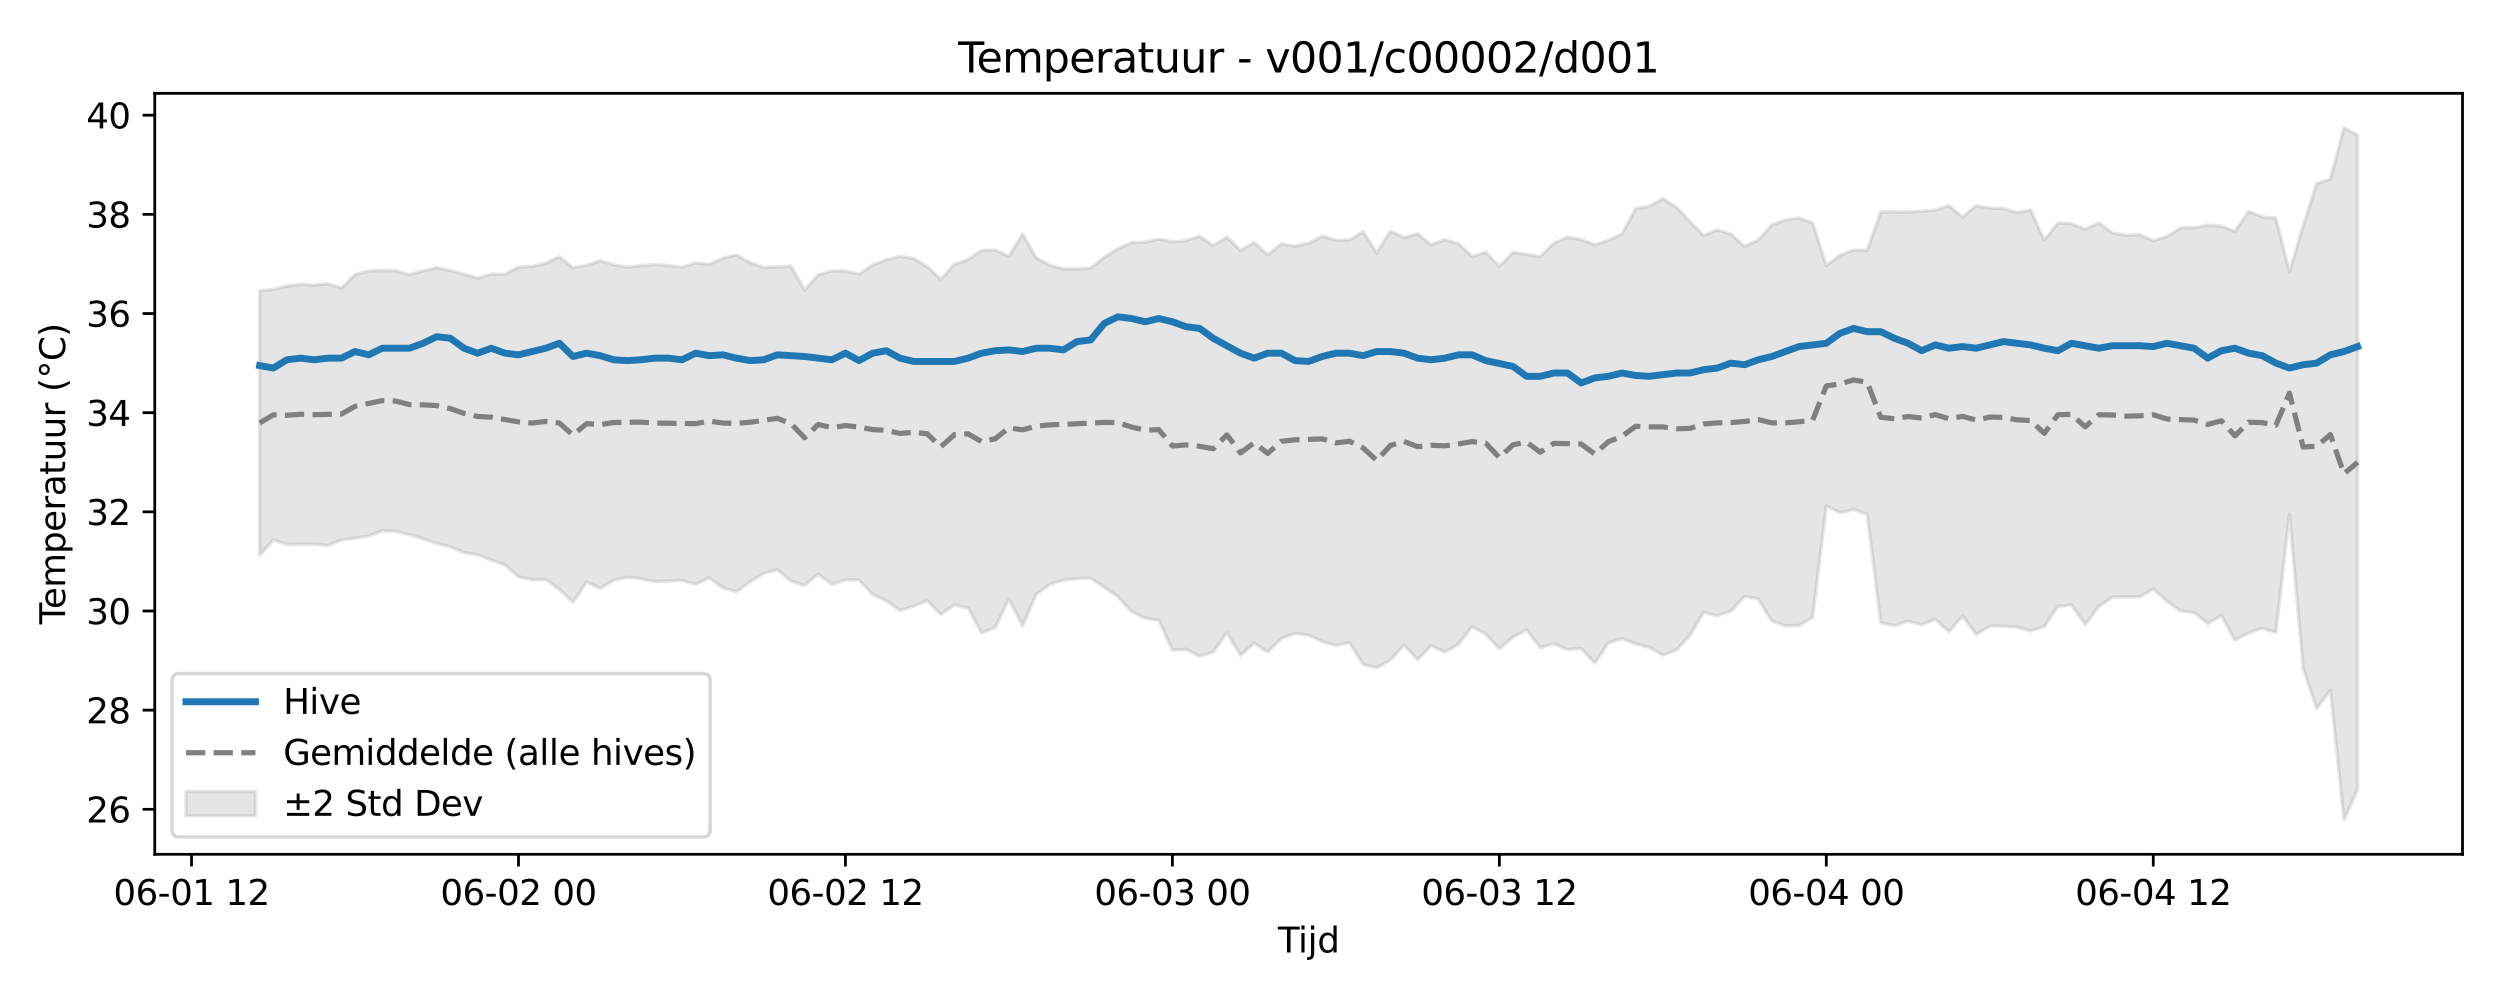 <?xml version="1.0" encoding="utf-8" standalone="no"?>
<!DOCTYPE svg PUBLIC "-//W3C//DTD SVG 1.1//EN"
  "http://www.w3.org/Graphics/SVG/1.1/DTD/svg11.dtd">
<svg xmlns:xlink="http://www.w3.org/1999/xlink" width="720pt" height="288pt" viewBox="0 0 720 288" xmlns="http://www.w3.org/2000/svg" version="1.1">
 <defs>
  <style type="text/css">*{stroke-linejoin: round; stroke-linecap: butt}</style>
 </defs>
 <g id="figure_1">
  <g id="patch_1">
   <path d="M 0 288 
L 720 288 
L 720 0 
L 0 0 
z
" style="fill: #ffffff"/>
  </g>
  <g id="axes_1">
   <g id="patch_2">
    <path d="M 44.57 246.04 
L 709.2 246.04 
L 709.2 26.88 
L 44.57 26.88 
z
" style="fill: #ffffff"/>
   </g>
   <g id="FillBetweenPolyCollection_1">
    <defs>
     <path id="m818466ef8c" d="M 74.78 -204.248 
L 74.78 -128.103 
L 78.704 -132.476 
L 82.627 -131.2 
L 86.551 -131.261 
L 90.474 -131.264 
L 94.398 -130.931 
L 98.321 -132.443 
L 102.245 -133.043 
L 106.168 -133.596 
L 110.091 -135.143 
L 114.015 -134.957 
L 117.938 -133.992 
L 121.862 -132.815 
L 125.785 -131.496 
L 129.709 -130.527 
L 133.632 -128.85 
L 137.555 -128.212 
L 141.479 -126.677 
L 145.402 -125.376 
L 149.326 -121.885 
L 153.249 -121.06 
L 157.173 -121.09 
L 161.096 -118.217 
L 165.019 -114.537 
L 168.943 -120.414 
L 172.866 -118.525 
L 176.79 -120.915 
L 180.713 -121.762 
L 184.637 -121.332 
L 188.56 -120.508 
L 192.484 -120.652 
L 196.407 -120.86 
L 200.33 -119.737 
L 204.254 -121.607 
L 208.177 -118.711 
L 212.101 -117.612 
L 216.024 -120.402 
L 219.948 -122.859 
L 223.871 -123.926 
L 227.794 -120.642 
L 231.718 -119.372 
L 235.641 -122.674 
L 239.565 -119.711 
L 243.488 -120.934 
L 247.412 -120.945 
L 251.335 -116.781 
L 255.258 -114.97 
L 259.182 -112.192 
L 263.105 -113.424 
L 267.029 -114.958 
L 270.952 -111.021 
L 274.876 -113.798 
L 278.799 -112.889 
L 282.723 -105.674 
L 286.646 -107.321 
L 290.569 -115.436 
L 294.493 -107.782 
L 298.416 -116.779 
L 302.34 -119.711 
L 306.263 -120.952 
L 310.187 -121.361 
L 314.11 -121.494 
L 318.033 -118.82 
L 321.957 -116.204 
L 325.88 -111.881 
L 329.804 -109.978 
L 333.727 -109.358 
L 337.651 -100.745 
L 341.574 -101.024 
L 345.498 -98.982 
L 349.421 -100.233 
L 353.344 -105.765 
L 357.268 -99.278 
L 361.191 -102.753 
L 365.115 -100.196 
L 369.038 -104.072 
L 372.962 -105.572 
L 376.885 -105.056 
L 380.808 -103.238 
L 384.732 -102.081 
L 388.655 -102.944 
L 392.579 -96.646 
L 396.502 -95.678 
L 400.426 -97.927 
L 404.349 -102.187 
L 408.272 -98.015 
L 412.196 -102.038 
L 416.119 -100.213 
L 420.043 -102.452 
L 423.966 -107.552 
L 427.89 -105.359 
L 431.813 -101.15 
L 435.737 -104.51 
L 439.66 -106.658 
L 443.583 -101.456 
L 447.507 -102.61 
L 451.43 -100.923 
L 455.354 -101.284 
L 459.277 -96.985 
L 463.201 -102.805 
L 467.124 -104.081 
L 471.047 -102.566 
L 474.971 -101.582 
L 478.894 -99.342 
L 482.818 -100.758 
L 486.741 -105.113 
L 490.665 -111.613 
L 494.588 -110.676 
L 498.512 -112.008 
L 502.435 -116.207 
L 506.358 -115.52 
L 510.282 -109.195 
L 514.205 -107.767 
L 518.129 -107.836 
L 522.052 -110.261 
L 525.976 -142.261 
L 529.899 -140.347 
L 533.822 -141.204 
L 537.746 -139.911 
L 541.669 -108.602 
L 545.593 -107.832 
L 549.516 -109.121 
L 553.44 -108.048 
L 557.363 -109.699 
L 561.286 -106.022 
L 565.21 -110.673 
L 569.133 -105.269 
L 573.057 -107.697 
L 576.98 -107.666 
L 580.904 -107.402 
L 584.827 -106.32 
L 588.751 -107.541 
L 592.674 -113.358 
L 596.597 -113.754 
L 600.521 -108.155 
L 604.444 -113.322 
L 608.368 -116.028 
L 612.291 -116.085 
L 616.215 -116.058 
L 620.138 -118.436 
L 624.061 -114.816 
L 627.985 -112.054 
L 631.908 -111.589 
L 635.832 -108.395 
L 639.755 -110.778 
L 643.679 -103.623 
L 647.602 -105.724 
L 651.525 -107.057 
L 655.449 -105.915 
L 659.372 -139.854 
L 663.296 -95.6 
L 667.219 -83.98 
L 671.143 -89.24 
L 675.066 -51.922 
L 678.99 -60.638 
L 678.99 -249.105 
L 678.99 -249.105 
L 675.066 -251.158 
L 671.143 -236.448 
L 667.219 -235.045 
L 663.296 -222.901 
L 659.372 -209.679 
L 655.449 -225.167 
L 651.525 -225.532 
L 647.602 -227.102 
L 643.679 -221.351 
L 639.755 -222.842 
L 635.832 -223.162 
L 631.908 -222.428 
L 627.985 -222.36 
L 624.061 -219.836 
L 620.138 -218.674 
L 616.215 -220.418 
L 612.291 -220.232 
L 608.368 -220.924 
L 604.444 -223.788 
L 600.521 -221.959 
L 596.597 -223.595 
L 592.674 -223.752 
L 588.751 -218.861 
L 584.827 -227.459 
L 580.904 -226.773 
L 576.98 -227.937 
L 573.057 -228.065 
L 569.133 -228.748 
L 565.21 -225.486 
L 561.286 -228.788 
L 557.363 -227.491 
L 553.44 -227.159 
L 549.516 -226.958 
L 545.593 -226.978 
L 541.669 -227.002 
L 537.746 -215.904 
L 533.822 -215.944 
L 529.899 -214.517 
L 525.976 -211.461 
L 522.052 -223.756 
L 518.129 -225.229 
L 514.205 -224.663 
L 510.282 -223.235 
L 506.358 -218.814 
L 502.435 -217.016 
L 498.512 -220.581 
L 494.588 -221.754 
L 490.665 -220.183 
L 486.741 -224.144 
L 482.818 -228.261 
L 478.894 -230.788 
L 474.971 -228.548 
L 471.047 -227.881 
L 467.124 -220.621 
L 463.201 -218.769 
L 459.277 -217.518 
L 455.354 -218.998 
L 451.43 -219.631 
L 447.507 -218.012 
L 443.583 -214.078 
L 439.66 -214.712 
L 435.737 -215.296 
L 431.813 -211.29 
L 427.89 -215.399 
L 423.966 -214.09 
L 420.043 -217.83 
L 416.119 -218.981 
L 412.196 -217.496 
L 408.272 -220.703 
L 404.349 -219.524 
L 400.426 -221.471 
L 396.502 -215.097 
L 392.579 -221.325 
L 388.655 -218.902 
L 384.732 -218.813 
L 380.808 -219.968 
L 376.885 -217.946 
L 372.962 -217.09 
L 369.038 -217.774 
L 365.115 -214.625 
L 361.191 -218.209 
L 357.268 -215.859 
L 353.344 -219.753 
L 349.421 -217.284 
L 345.498 -219.963 
L 341.574 -218.714 
L 337.651 -218.359 
L 333.727 -219.151 
L 329.804 -218.26 
L 325.88 -218.124 
L 321.957 -216.385 
L 318.033 -213.905 
L 314.11 -210.823 
L 310.187 -210.548 
L 306.263 -210.549 
L 302.34 -211.586 
L 298.416 -213.77 
L 294.493 -220.618 
L 290.569 -214.161 
L 286.646 -215.987 
L 282.723 -215.888 
L 278.799 -213.241 
L 274.876 -211.856 
L 270.952 -207.607 
L 267.029 -211.172 
L 263.105 -213.589 
L 259.182 -214.141 
L 255.258 -213.2 
L 251.335 -211.728 
L 247.412 -209.06 
L 243.488 -209.955 
L 239.565 -209.954 
L 235.641 -208.827 
L 231.718 -204.491 
L 227.794 -211.335 
L 223.871 -211.111 
L 219.948 -210.954 
L 216.024 -212.391 
L 212.101 -214.569 
L 208.177 -213.606 
L 204.254 -211.866 
L 200.33 -212.24 
L 196.407 -211.049 
L 192.484 -211.529 
L 188.56 -211.809 
L 184.637 -211.529 
L 180.713 -211.031 
L 176.79 -211.742 
L 172.866 -212.908 
L 168.943 -211.563 
L 165.019 -210.913 
L 161.096 -214.1 
L 157.173 -212.179 
L 153.249 -211.257 
L 149.326 -211.112 
L 145.402 -208.981 
L 141.479 -209.039 
L 137.555 -207.912 
L 133.632 -209.042 
L 129.709 -210.085 
L 125.785 -210.884 
L 121.862 -209.973 
L 117.938 -208.932 
L 114.015 -210.007 
L 110.091 -210.093 
L 106.168 -209.94 
L 102.245 -208.929 
L 98.321 -205.041 
L 94.398 -206.281 
L 90.474 -205.881 
L 86.551 -206.122 
L 82.627 -205.604 
L 78.704 -204.601 
L 74.78 -204.248 
z
" style="stroke: #808080; stroke-opacity: 0.2"/>
    </defs>
    <g clip-path="url(#p8f4e31387b)">
     <use xlink:href="#m818466ef8c" x="0" y="288" style="fill: #808080; fill-opacity: 0.2; stroke: #808080; stroke-opacity: 0.2"/>
    </g>
   </g>
   <g id="matplotlib.axis_1">
    <g id="xtick_1">
     <g id="line2d_1">
      <defs>
       <path id="m7ead8c24de" d="M 0 0 
L 0 3.5 
" style="stroke: #000000; stroke-width: 0.8"/>
      </defs>
      <g>
       <use xlink:href="#m7ead8c24de" x="55.163" y="246.04" style="stroke: #000000; stroke-width: 0.8"/>
      </g>
     </g>
     <g id="text_1">
      <!-- 06-01 12 -->
      <g transform="translate(32.683 260.638) scale(0.1 -0.1)">
       <defs>
        <path id="DejaVuSans-30" d="M 2034 4250 
Q 1547 4250 1301 3770 
Q 1056 3291 1056 2328 
Q 1056 1369 1301 889 
Q 1547 409 2034 409 
Q 2525 409 2770 889 
Q 3016 1369 3016 2328 
Q 3016 3291 2770 3770 
Q 2525 4250 2034 4250 
z
M 2034 4750 
Q 2819 4750 3233 4129 
Q 3647 3509 3647 2328 
Q 3647 1150 3233 529 
Q 2819 -91 2034 -91 
Q 1250 -91 836 529 
Q 422 1150 422 2328 
Q 422 3509 836 4129 
Q 1250 4750 2034 4750 
z
" transform="scale(0.016)"/>
        <path id="DejaVuSans-36" d="M 2113 2584 
Q 1688 2584 1439 2293 
Q 1191 2003 1191 1497 
Q 1191 994 1439 701 
Q 1688 409 2113 409 
Q 2538 409 2786 701 
Q 3034 994 3034 1497 
Q 3034 2003 2786 2293 
Q 2538 2584 2113 2584 
z
M 3366 4563 
L 3366 3988 
Q 3128 4100 2886 4159 
Q 2644 4219 2406 4219 
Q 1781 4219 1451 3797 
Q 1122 3375 1075 2522 
Q 1259 2794 1537 2939 
Q 1816 3084 2150 3084 
Q 2853 3084 3261 2657 
Q 3669 2231 3669 1497 
Q 3669 778 3244 343 
Q 2819 -91 2113 -91 
Q 1303 -91 875 529 
Q 447 1150 447 2328 
Q 447 3434 972 4092 
Q 1497 4750 2381 4750 
Q 2619 4750 2861 4703 
Q 3103 4656 3366 4563 
z
" transform="scale(0.016)"/>
        <path id="DejaVuSans-2d" d="M 313 2009 
L 1997 2009 
L 1997 1497 
L 313 1497 
L 313 2009 
z
" transform="scale(0.016)"/>
        <path id="DejaVuSans-31" d="M 794 531 
L 1825 531 
L 1825 4091 
L 703 3866 
L 703 4441 
L 1819 4666 
L 2450 4666 
L 2450 531 
L 3481 531 
L 3481 0 
L 794 0 
L 794 531 
z
" transform="scale(0.016)"/>
        <path id="DejaVuSans-20" transform="scale(0.016)"/>
        <path id="DejaVuSans-32" d="M 1228 531 
L 3431 531 
L 3431 0 
L 469 0 
L 469 531 
Q 828 903 1448 1529 
Q 2069 2156 2228 2338 
Q 2531 2678 2651 2914 
Q 2772 3150 2772 3378 
Q 2772 3750 2511 3984 
Q 2250 4219 1831 4219 
Q 1534 4219 1204 4116 
Q 875 4013 500 3803 
L 500 4441 
Q 881 4594 1212 4672 
Q 1544 4750 1819 4750 
Q 2544 4750 2975 4387 
Q 3406 4025 3406 3419 
Q 3406 3131 3298 2873 
Q 3191 2616 2906 2266 
Q 2828 2175 2409 1742 
Q 1991 1309 1228 531 
z
" transform="scale(0.016)"/>
       </defs>
       <use xlink:href="#DejaVuSans-30"/>
       <use xlink:href="#DejaVuSans-36" transform="translate(63.623 0)"/>
       <use xlink:href="#DejaVuSans-2d" transform="translate(127.246 0)"/>
       <use xlink:href="#DejaVuSans-30" transform="translate(163.33 0)"/>
       <use xlink:href="#DejaVuSans-31" transform="translate(226.953 0)"/>
       <use xlink:href="#DejaVuSans-20" transform="translate(290.576 0)"/>
       <use xlink:href="#DejaVuSans-31" transform="translate(322.363 0)"/>
       <use xlink:href="#DejaVuSans-32" transform="translate(385.986 0)"/>
      </g>
     </g>
    </g>
    <g id="xtick_2">
     <g id="line2d_2">
      <g>
       <use xlink:href="#m7ead8c24de" x="149.326" y="246.04" style="stroke: #000000; stroke-width: 0.8"/>
      </g>
     </g>
     <g id="text_2">
      <!-- 06-02 00 -->
      <g transform="translate(126.845 260.638) scale(0.1 -0.1)">
       <use xlink:href="#DejaVuSans-30"/>
       <use xlink:href="#DejaVuSans-36" transform="translate(63.623 0)"/>
       <use xlink:href="#DejaVuSans-2d" transform="translate(127.246 0)"/>
       <use xlink:href="#DejaVuSans-30" transform="translate(163.33 0)"/>
       <use xlink:href="#DejaVuSans-32" transform="translate(226.953 0)"/>
       <use xlink:href="#DejaVuSans-20" transform="translate(290.576 0)"/>
       <use xlink:href="#DejaVuSans-30" transform="translate(322.363 0)"/>
       <use xlink:href="#DejaVuSans-30" transform="translate(385.986 0)"/>
      </g>
     </g>
    </g>
    <g id="xtick_3">
     <g id="line2d_3">
      <g>
       <use xlink:href="#m7ead8c24de" x="243.488" y="246.04" style="stroke: #000000; stroke-width: 0.8"/>
      </g>
     </g>
     <g id="text_3">
      <!-- 06-02 12 -->
      <g transform="translate(221.008 260.638) scale(0.1 -0.1)">
       <use xlink:href="#DejaVuSans-30"/>
       <use xlink:href="#DejaVuSans-36" transform="translate(63.623 0)"/>
       <use xlink:href="#DejaVuSans-2d" transform="translate(127.246 0)"/>
       <use xlink:href="#DejaVuSans-30" transform="translate(163.33 0)"/>
       <use xlink:href="#DejaVuSans-32" transform="translate(226.953 0)"/>
       <use xlink:href="#DejaVuSans-20" transform="translate(290.576 0)"/>
       <use xlink:href="#DejaVuSans-31" transform="translate(322.363 0)"/>
       <use xlink:href="#DejaVuSans-32" transform="translate(385.986 0)"/>
      </g>
     </g>
    </g>
    <g id="xtick_4">
     <g id="line2d_4">
      <g>
       <use xlink:href="#m7ead8c24de" x="337.651" y="246.04" style="stroke: #000000; stroke-width: 0.8"/>
      </g>
     </g>
     <g id="text_4">
      <!-- 06-03 00 -->
      <g transform="translate(315.17 260.638) scale(0.1 -0.1)">
       <defs>
        <path id="DejaVuSans-33" d="M 2597 2516 
Q 3050 2419 3304 2112 
Q 3559 1806 3559 1356 
Q 3559 666 3084 287 
Q 2609 -91 1734 -91 
Q 1441 -91 1130 -33 
Q 819 25 488 141 
L 488 750 
Q 750 597 1062 519 
Q 1375 441 1716 441 
Q 2309 441 2620 675 
Q 2931 909 2931 1356 
Q 2931 1769 2642 2001 
Q 2353 2234 1838 2234 
L 1294 2234 
L 1294 2753 
L 1863 2753 
Q 2328 2753 2575 2939 
Q 2822 3125 2822 3475 
Q 2822 3834 2567 4026 
Q 2313 4219 1838 4219 
Q 1578 4219 1281 4162 
Q 984 4106 628 3988 
L 628 4550 
Q 988 4650 1302 4700 
Q 1616 4750 1894 4750 
Q 2613 4750 3031 4423 
Q 3450 4097 3450 3541 
Q 3450 3153 3228 2886 
Q 3006 2619 2597 2516 
z
" transform="scale(0.016)"/>
       </defs>
       <use xlink:href="#DejaVuSans-30"/>
       <use xlink:href="#DejaVuSans-36" transform="translate(63.623 0)"/>
       <use xlink:href="#DejaVuSans-2d" transform="translate(127.246 0)"/>
       <use xlink:href="#DejaVuSans-30" transform="translate(163.33 0)"/>
       <use xlink:href="#DejaVuSans-33" transform="translate(226.953 0)"/>
       <use xlink:href="#DejaVuSans-20" transform="translate(290.576 0)"/>
       <use xlink:href="#DejaVuSans-30" transform="translate(322.363 0)"/>
       <use xlink:href="#DejaVuSans-30" transform="translate(385.986 0)"/>
      </g>
     </g>
    </g>
    <g id="xtick_5">
     <g id="line2d_5">
      <g>
       <use xlink:href="#m7ead8c24de" x="431.813" y="246.04" style="stroke: #000000; stroke-width: 0.8"/>
      </g>
     </g>
     <g id="text_5">
      <!-- 06-03 12 -->
      <g transform="translate(409.333 260.638) scale(0.1 -0.1)">
       <use xlink:href="#DejaVuSans-30"/>
       <use xlink:href="#DejaVuSans-36" transform="translate(63.623 0)"/>
       <use xlink:href="#DejaVuSans-2d" transform="translate(127.246 0)"/>
       <use xlink:href="#DejaVuSans-30" transform="translate(163.33 0)"/>
       <use xlink:href="#DejaVuSans-33" transform="translate(226.953 0)"/>
       <use xlink:href="#DejaVuSans-20" transform="translate(290.576 0)"/>
       <use xlink:href="#DejaVuSans-31" transform="translate(322.363 0)"/>
       <use xlink:href="#DejaVuSans-32" transform="translate(385.986 0)"/>
      </g>
     </g>
    </g>
    <g id="xtick_6">
     <g id="line2d_6">
      <g>
       <use xlink:href="#m7ead8c24de" x="525.976" y="246.04" style="stroke: #000000; stroke-width: 0.8"/>
      </g>
     </g>
     <g id="text_6">
      <!-- 06-04 00 -->
      <g transform="translate(503.495 260.638) scale(0.1 -0.1)">
       <defs>
        <path id="DejaVuSans-34" d="M 2419 4116 
L 825 1625 
L 2419 1625 
L 2419 4116 
z
M 2253 4666 
L 3047 4666 
L 3047 1625 
L 3713 1625 
L 3713 1100 
L 3047 1100 
L 3047 0 
L 2419 0 
L 2419 1100 
L 313 1100 
L 313 1709 
L 2253 4666 
z
" transform="scale(0.016)"/>
       </defs>
       <use xlink:href="#DejaVuSans-30"/>
       <use xlink:href="#DejaVuSans-36" transform="translate(63.623 0)"/>
       <use xlink:href="#DejaVuSans-2d" transform="translate(127.246 0)"/>
       <use xlink:href="#DejaVuSans-30" transform="translate(163.33 0)"/>
       <use xlink:href="#DejaVuSans-34" transform="translate(226.953 0)"/>
       <use xlink:href="#DejaVuSans-20" transform="translate(290.576 0)"/>
       <use xlink:href="#DejaVuSans-30" transform="translate(322.363 0)"/>
       <use xlink:href="#DejaVuSans-30" transform="translate(385.986 0)"/>
      </g>
     </g>
    </g>
    <g id="xtick_7">
     <g id="line2d_7">
      <g>
       <use xlink:href="#m7ead8c24de" x="620.138" y="246.04" style="stroke: #000000; stroke-width: 0.8"/>
      </g>
     </g>
     <g id="text_7">
      <!-- 06-04 12 -->
      <g transform="translate(597.658 260.638) scale(0.1 -0.1)">
       <use xlink:href="#DejaVuSans-30"/>
       <use xlink:href="#DejaVuSans-36" transform="translate(63.623 0)"/>
       <use xlink:href="#DejaVuSans-2d" transform="translate(127.246 0)"/>
       <use xlink:href="#DejaVuSans-30" transform="translate(163.33 0)"/>
       <use xlink:href="#DejaVuSans-34" transform="translate(226.953 0)"/>
       <use xlink:href="#DejaVuSans-20" transform="translate(290.576 0)"/>
       <use xlink:href="#DejaVuSans-31" transform="translate(322.363 0)"/>
       <use xlink:href="#DejaVuSans-32" transform="translate(385.986 0)"/>
      </g>
     </g>
    </g>
    <g id="text_8">
     <!-- Tijd -->
     <g transform="translate(368.035 274.317) scale(0.1 -0.1)">
      <defs>
       <path id="DejaVuSans-54" d="M -19 4666 
L 3928 4666 
L 3928 4134 
L 2272 4134 
L 2272 0 
L 1638 0 
L 1638 4134 
L -19 4134 
L -19 4666 
z
" transform="scale(0.016)"/>
       <path id="DejaVuSans-69" d="M 603 3500 
L 1178 3500 
L 1178 0 
L 603 0 
L 603 3500 
z
M 603 4863 
L 1178 4863 
L 1178 4134 
L 603 4134 
L 603 4863 
z
" transform="scale(0.016)"/>
       <path id="DejaVuSans-6a" d="M 603 3500 
L 1178 3500 
L 1178 -63 
Q 1178 -731 923 -1031 
Q 669 -1331 103 -1331 
L -116 -1331 
L -116 -844 
L 38 -844 
Q 366 -844 484 -692 
Q 603 -541 603 -63 
L 603 3500 
z
M 603 4863 
L 1178 4863 
L 1178 4134 
L 603 4134 
L 603 4863 
z
" transform="scale(0.016)"/>
       <path id="DejaVuSans-64" d="M 2906 2969 
L 2906 4863 
L 3481 4863 
L 3481 0 
L 2906 0 
L 2906 525 
Q 2725 213 2448 61 
Q 2172 -91 1784 -91 
Q 1150 -91 751 415 
Q 353 922 353 1747 
Q 353 2572 751 3078 
Q 1150 3584 1784 3584 
Q 2172 3584 2448 3432 
Q 2725 3281 2906 2969 
z
M 947 1747 
Q 947 1113 1208 752 
Q 1469 391 1925 391 
Q 2381 391 2643 752 
Q 2906 1113 2906 1747 
Q 2906 2381 2643 2742 
Q 2381 3103 1925 3103 
Q 1469 3103 1208 2742 
Q 947 2381 947 1747 
z
" transform="scale(0.016)"/>
      </defs>
      <use xlink:href="#DejaVuSans-54"/>
      <use xlink:href="#DejaVuSans-69" transform="translate(57.959 0)"/>
      <use xlink:href="#DejaVuSans-6a" transform="translate(85.742 0)"/>
      <use xlink:href="#DejaVuSans-64" transform="translate(113.525 0)"/>
     </g>
    </g>
   </g>
   <g id="matplotlib.axis_2">
    <g id="ytick_1">
     <g id="line2d_8">
      <defs>
       <path id="m3767520e76" d="M 0 0 
L -3.5 0 
" style="stroke: #000000; stroke-width: 0.8"/>
      </defs>
      <g>
       <use xlink:href="#m3767520e76" x="44.57" y="233.078" style="stroke: #000000; stroke-width: 0.8"/>
      </g>
     </g>
     <g id="text_9">
      <!-- 26 -->
      <g transform="translate(24.845 236.877) scale(0.1 -0.1)">
       <use xlink:href="#DejaVuSans-32"/>
       <use xlink:href="#DejaVuSans-36" transform="translate(63.623 0)"/>
      </g>
     </g>
    </g>
    <g id="ytick_2">
     <g id="line2d_9">
      <g>
       <use xlink:href="#m3767520e76" x="44.57" y="204.521" style="stroke: #000000; stroke-width: 0.8"/>
      </g>
     </g>
     <g id="text_10">
      <!-- 28 -->
      <g transform="translate(24.845 208.32) scale(0.1 -0.1)">
       <defs>
        <path id="DejaVuSans-38" d="M 2034 2216 
Q 1584 2216 1326 1975 
Q 1069 1734 1069 1313 
Q 1069 891 1326 650 
Q 1584 409 2034 409 
Q 2484 409 2743 651 
Q 3003 894 3003 1313 
Q 3003 1734 2745 1975 
Q 2488 2216 2034 2216 
z
M 1403 2484 
Q 997 2584 770 2862 
Q 544 3141 544 3541 
Q 544 4100 942 4425 
Q 1341 4750 2034 4750 
Q 2731 4750 3128 4425 
Q 3525 4100 3525 3541 
Q 3525 3141 3298 2862 
Q 3072 2584 2669 2484 
Q 3125 2378 3379 2068 
Q 3634 1759 3634 1313 
Q 3634 634 3220 271 
Q 2806 -91 2034 -91 
Q 1263 -91 848 271 
Q 434 634 434 1313 
Q 434 1759 690 2068 
Q 947 2378 1403 2484 
z
M 1172 3481 
Q 1172 3119 1398 2916 
Q 1625 2713 2034 2713 
Q 2441 2713 2670 2916 
Q 2900 3119 2900 3481 
Q 2900 3844 2670 4047 
Q 2441 4250 2034 4250 
Q 1625 4250 1398 4047 
Q 1172 3844 1172 3481 
z
" transform="scale(0.016)"/>
       </defs>
       <use xlink:href="#DejaVuSans-32"/>
       <use xlink:href="#DejaVuSans-38" transform="translate(63.623 0)"/>
      </g>
     </g>
    </g>
    <g id="ytick_3">
     <g id="line2d_10">
      <g>
       <use xlink:href="#m3767520e76" x="44.57" y="175.964" style="stroke: #000000; stroke-width: 0.8"/>
      </g>
     </g>
     <g id="text_11">
      <!-- 30 -->
      <g transform="translate(24.845 179.763) scale(0.1 -0.1)">
       <use xlink:href="#DejaVuSans-33"/>
       <use xlink:href="#DejaVuSans-30" transform="translate(63.623 0)"/>
      </g>
     </g>
    </g>
    <g id="ytick_4">
     <g id="line2d_11">
      <g>
       <use xlink:href="#m3767520e76" x="44.57" y="147.407" style="stroke: #000000; stroke-width: 0.8"/>
      </g>
     </g>
     <g id="text_12">
      <!-- 32 -->
      <g transform="translate(24.845 151.206) scale(0.1 -0.1)">
       <use xlink:href="#DejaVuSans-33"/>
       <use xlink:href="#DejaVuSans-32" transform="translate(63.623 0)"/>
      </g>
     </g>
    </g>
    <g id="ytick_5">
     <g id="line2d_12">
      <g>
       <use xlink:href="#m3767520e76" x="44.57" y="118.85" style="stroke: #000000; stroke-width: 0.8"/>
      </g>
     </g>
     <g id="text_13">
      <!-- 34 -->
      <g transform="translate(24.845 122.649) scale(0.1 -0.1)">
       <use xlink:href="#DejaVuSans-33"/>
       <use xlink:href="#DejaVuSans-34" transform="translate(63.623 0)"/>
      </g>
     </g>
    </g>
    <g id="ytick_6">
     <g id="line2d_13">
      <g>
       <use xlink:href="#m3767520e76" x="44.57" y="90.293" style="stroke: #000000; stroke-width: 0.8"/>
      </g>
     </g>
     <g id="text_14">
      <!-- 36 -->
      <g transform="translate(24.845 94.092) scale(0.1 -0.1)">
       <use xlink:href="#DejaVuSans-33"/>
       <use xlink:href="#DejaVuSans-36" transform="translate(63.623 0)"/>
      </g>
     </g>
    </g>
    <g id="ytick_7">
     <g id="line2d_14">
      <g>
       <use xlink:href="#m3767520e76" x="44.57" y="61.736" style="stroke: #000000; stroke-width: 0.8"/>
      </g>
     </g>
     <g id="text_15">
      <!-- 38 -->
      <g transform="translate(24.845 65.535) scale(0.1 -0.1)">
       <use xlink:href="#DejaVuSans-33"/>
       <use xlink:href="#DejaVuSans-38" transform="translate(63.623 0)"/>
      </g>
     </g>
    </g>
    <g id="ytick_8">
     <g id="line2d_15">
      <g>
       <use xlink:href="#m3767520e76" x="44.57" y="33.179" style="stroke: #000000; stroke-width: 0.8"/>
      </g>
     </g>
     <g id="text_16">
      <!-- 40 -->
      <g transform="translate(24.845 36.978) scale(0.1 -0.1)">
       <use xlink:href="#DejaVuSans-34"/>
       <use xlink:href="#DejaVuSans-30" transform="translate(63.623 0)"/>
      </g>
     </g>
    </g>
    <g id="text_17">
     <!-- Temperatuur (°C) -->
     <g transform="translate(18.765 179.816) rotate(-90) scale(0.1 -0.1)">
      <defs>
       <path id="DejaVuSans-65" d="M 3597 1894 
L 3597 1613 
L 953 1613 
Q 991 1019 1311 708 
Q 1631 397 2203 397 
Q 2534 397 2845 478 
Q 3156 559 3463 722 
L 3463 178 
Q 3153 47 2828 -22 
Q 2503 -91 2169 -91 
Q 1331 -91 842 396 
Q 353 884 353 1716 
Q 353 2575 817 3079 
Q 1281 3584 2069 3584 
Q 2775 3584 3186 3129 
Q 3597 2675 3597 1894 
z
M 3022 2063 
Q 3016 2534 2758 2815 
Q 2500 3097 2075 3097 
Q 1594 3097 1305 2825 
Q 1016 2553 972 2059 
L 3022 2063 
z
" transform="scale(0.016)"/>
       <path id="DejaVuSans-6d" d="M 3328 2828 
Q 3544 3216 3844 3400 
Q 4144 3584 4550 3584 
Q 5097 3584 5394 3201 
Q 5691 2819 5691 2113 
L 5691 0 
L 5113 0 
L 5113 2094 
Q 5113 2597 4934 2840 
Q 4756 3084 4391 3084 
Q 3944 3084 3684 2787 
Q 3425 2491 3425 1978 
L 3425 0 
L 2847 0 
L 2847 2094 
Q 2847 2600 2669 2842 
Q 2491 3084 2119 3084 
Q 1678 3084 1418 2786 
Q 1159 2488 1159 1978 
L 1159 0 
L 581 0 
L 581 3500 
L 1159 3500 
L 1159 2956 
Q 1356 3278 1631 3431 
Q 1906 3584 2284 3584 
Q 2666 3584 2933 3390 
Q 3200 3197 3328 2828 
z
" transform="scale(0.016)"/>
       <path id="DejaVuSans-70" d="M 1159 525 
L 1159 -1331 
L 581 -1331 
L 581 3500 
L 1159 3500 
L 1159 2969 
Q 1341 3281 1617 3432 
Q 1894 3584 2278 3584 
Q 2916 3584 3314 3078 
Q 3713 2572 3713 1747 
Q 3713 922 3314 415 
Q 2916 -91 2278 -91 
Q 1894 -91 1617 61 
Q 1341 213 1159 525 
z
M 3116 1747 
Q 3116 2381 2855 2742 
Q 2594 3103 2138 3103 
Q 1681 3103 1420 2742 
Q 1159 2381 1159 1747 
Q 1159 1113 1420 752 
Q 1681 391 2138 391 
Q 2594 391 2855 752 
Q 3116 1113 3116 1747 
z
" transform="scale(0.016)"/>
       <path id="DejaVuSans-72" d="M 2631 2963 
Q 2534 3019 2420 3045 
Q 2306 3072 2169 3072 
Q 1681 3072 1420 2755 
Q 1159 2438 1159 1844 
L 1159 0 
L 581 0 
L 581 3500 
L 1159 3500 
L 1159 2956 
Q 1341 3275 1631 3429 
Q 1922 3584 2338 3584 
Q 2397 3584 2469 3576 
Q 2541 3569 2628 3553 
L 2631 2963 
z
" transform="scale(0.016)"/>
       <path id="DejaVuSans-61" d="M 2194 1759 
Q 1497 1759 1228 1600 
Q 959 1441 959 1056 
Q 959 750 1161 570 
Q 1363 391 1709 391 
Q 2188 391 2477 730 
Q 2766 1069 2766 1631 
L 2766 1759 
L 2194 1759 
z
M 3341 1997 
L 3341 0 
L 2766 0 
L 2766 531 
Q 2569 213 2275 61 
Q 1981 -91 1556 -91 
Q 1019 -91 701 211 
Q 384 513 384 1019 
Q 384 1609 779 1909 
Q 1175 2209 1959 2209 
L 2766 2209 
L 2766 2266 
Q 2766 2663 2505 2880 
Q 2244 3097 1772 3097 
Q 1472 3097 1187 3025 
Q 903 2953 641 2809 
L 641 3341 
Q 956 3463 1253 3523 
Q 1550 3584 1831 3584 
Q 2591 3584 2966 3190 
Q 3341 2797 3341 1997 
z
" transform="scale(0.016)"/>
       <path id="DejaVuSans-74" d="M 1172 4494 
L 1172 3500 
L 2356 3500 
L 2356 3053 
L 1172 3053 
L 1172 1153 
Q 1172 725 1289 603 
Q 1406 481 1766 481 
L 2356 481 
L 2356 0 
L 1766 0 
Q 1100 0 847 248 
Q 594 497 594 1153 
L 594 3053 
L 172 3053 
L 172 3500 
L 594 3500 
L 594 4494 
L 1172 4494 
z
" transform="scale(0.016)"/>
       <path id="DejaVuSans-75" d="M 544 1381 
L 544 3500 
L 1119 3500 
L 1119 1403 
Q 1119 906 1312 657 
Q 1506 409 1894 409 
Q 2359 409 2629 706 
Q 2900 1003 2900 1516 
L 2900 3500 
L 3475 3500 
L 3475 0 
L 2900 0 
L 2900 538 
Q 2691 219 2414 64 
Q 2138 -91 1772 -91 
Q 1169 -91 856 284 
Q 544 659 544 1381 
z
M 1991 3584 
L 1991 3584 
z
" transform="scale(0.016)"/>
       <path id="DejaVuSans-28" d="M 1984 4856 
Q 1566 4138 1362 3434 
Q 1159 2731 1159 2009 
Q 1159 1288 1364 580 
Q 1569 -128 1984 -844 
L 1484 -844 
Q 1016 -109 783 600 
Q 550 1309 550 2009 
Q 550 2706 781 3412 
Q 1013 4119 1484 4856 
L 1984 4856 
z
" transform="scale(0.016)"/>
       <path id="DejaVuSans-b0" d="M 1600 4347 
Q 1350 4347 1178 4173 
Q 1006 4000 1006 3750 
Q 1006 3503 1178 3333 
Q 1350 3163 1600 3163 
Q 1850 3163 2022 3333 
Q 2194 3503 2194 3750 
Q 2194 3997 2020 4172 
Q 1847 4347 1600 4347 
z
M 1600 4750 
Q 1800 4750 1984 4673 
Q 2169 4597 2303 4453 
Q 2447 4313 2519 4134 
Q 2591 3956 2591 3750 
Q 2591 3338 2302 3052 
Q 2013 2766 1594 2766 
Q 1172 2766 890 3047 
Q 609 3328 609 3750 
Q 609 4169 896 4459 
Q 1184 4750 1600 4750 
z
" transform="scale(0.016)"/>
       <path id="DejaVuSans-43" d="M 4122 4306 
L 4122 3641 
Q 3803 3938 3442 4084 
Q 3081 4231 2675 4231 
Q 1875 4231 1450 3742 
Q 1025 3253 1025 2328 
Q 1025 1406 1450 917 
Q 1875 428 2675 428 
Q 3081 428 3442 575 
Q 3803 722 4122 1019 
L 4122 359 
Q 3791 134 3420 21 
Q 3050 -91 2638 -91 
Q 1578 -91 968 557 
Q 359 1206 359 2328 
Q 359 3453 968 4101 
Q 1578 4750 2638 4750 
Q 3056 4750 3426 4639 
Q 3797 4528 4122 4306 
z
" transform="scale(0.016)"/>
       <path id="DejaVuSans-29" d="M 513 4856 
L 1013 4856 
Q 1481 4119 1714 3412 
Q 1947 2706 1947 2009 
Q 1947 1309 1714 600 
Q 1481 -109 1013 -844 
L 513 -844 
Q 928 -128 1133 580 
Q 1338 1288 1338 2009 
Q 1338 2731 1133 3434 
Q 928 4138 513 4856 
z
" transform="scale(0.016)"/>
      </defs>
      <use xlink:href="#DejaVuSans-54"/>
      <use xlink:href="#DejaVuSans-65" transform="translate(44.084 0)"/>
      <use xlink:href="#DejaVuSans-6d" transform="translate(105.607 0)"/>
      <use xlink:href="#DejaVuSans-70" transform="translate(203.02 0)"/>
      <use xlink:href="#DejaVuSans-65" transform="translate(266.496 0)"/>
      <use xlink:href="#DejaVuSans-72" transform="translate(328.02 0)"/>
      <use xlink:href="#DejaVuSans-61" transform="translate(369.133 0)"/>
      <use xlink:href="#DejaVuSans-74" transform="translate(430.412 0)"/>
      <use xlink:href="#DejaVuSans-75" transform="translate(469.621 0)"/>
      <use xlink:href="#DejaVuSans-75" transform="translate(533 0)"/>
      <use xlink:href="#DejaVuSans-72" transform="translate(596.379 0)"/>
      <use xlink:href="#DejaVuSans-20" transform="translate(637.492 0)"/>
      <use xlink:href="#DejaVuSans-28" transform="translate(669.279 0)"/>
      <use xlink:href="#DejaVuSans-b0" transform="translate(708.293 0)"/>
      <use xlink:href="#DejaVuSans-43" transform="translate(758.293 0)"/>
      <use xlink:href="#DejaVuSans-29" transform="translate(828.117 0)"/>
     </g>
    </g>
   </g>
   <g id="line2d_16">
    <path d="M 74.78 105.285 
L 78.704 105.999 
L 82.627 103.619 
L 86.551 103.143 
L 90.474 103.619 
L 94.398 103.143 
L 98.321 103.143 
L 102.245 101.24 
L 106.168 102.192 
L 110.091 100.288 
L 117.938 100.288 
L 121.862 98.86 
L 125.785 96.956 
L 129.709 97.432 
L 133.632 100.288 
L 137.555 101.716 
L 141.479 100.288 
L 145.402 101.716 
L 149.326 102.192 
L 157.173 100.288 
L 161.096 98.86 
L 165.019 102.668 
L 168.943 101.716 
L 172.866 102.43 
L 176.79 103.619 
L 180.713 103.857 
L 184.637 103.619 
L 188.56 103.143 
L 192.484 103.143 
L 196.407 103.619 
L 200.33 101.716 
L 204.254 102.43 
L 208.177 102.192 
L 212.101 103.143 
L 216.024 103.857 
L 219.948 103.619 
L 223.871 102.192 
L 231.718 102.668 
L 239.565 103.619 
L 243.488 101.716 
L 247.412 103.857 
L 251.335 101.716 
L 255.258 101.002 
L 259.182 103.143 
L 263.105 104.095 
L 274.876 104.095 
L 278.799 103.143 
L 282.723 101.716 
L 286.646 101.002 
L 290.569 100.764 
L 294.493 101.24 
L 298.416 100.288 
L 302.34 100.288 
L 306.263 100.764 
L 310.187 98.384 
L 314.11 97.908 
L 318.033 93.148 
L 321.957 91.245 
L 325.88 91.721 
L 329.804 92.673 
L 333.727 91.721 
L 337.651 92.673 
L 341.574 94.1 
L 345.498 94.576 
L 349.421 97.432 
L 357.268 101.716 
L 361.191 103.143 
L 365.115 101.716 
L 369.038 101.716 
L 372.962 103.857 
L 376.885 104.095 
L 380.808 102.668 
L 384.732 101.716 
L 388.655 101.716 
L 392.579 102.43 
L 396.502 101.24 
L 400.426 101.24 
L 404.349 101.716 
L 408.272 103.143 
L 412.196 103.619 
L 416.119 103.143 
L 420.043 102.192 
L 423.966 102.192 
L 427.89 103.857 
L 435.737 105.523 
L 439.66 108.379 
L 443.583 108.379 
L 447.507 107.427 
L 451.43 107.427 
L 455.354 110.283 
L 459.277 108.855 
L 463.201 108.379 
L 467.124 107.427 
L 471.047 108.141 
L 474.971 108.379 
L 482.818 107.427 
L 486.741 107.427 
L 490.665 106.475 
L 494.588 105.999 
L 498.512 104.571 
L 502.435 105.047 
L 506.358 103.619 
L 510.282 102.668 
L 518.129 99.812 
L 525.976 98.86 
L 529.899 96.004 
L 533.822 94.576 
L 537.746 95.528 
L 541.669 95.528 
L 545.593 97.432 
L 549.516 98.86 
L 553.44 101.002 
L 557.363 99.336 
L 561.286 100.288 
L 565.21 99.812 
L 569.133 100.288 
L 576.98 98.384 
L 584.827 99.336 
L 588.751 100.288 
L 592.674 101.002 
L 596.597 98.86 
L 604.444 100.288 
L 608.368 99.574 
L 616.215 99.574 
L 620.138 99.812 
L 624.061 98.86 
L 631.908 100.288 
L 635.832 103.143 
L 639.755 101.002 
L 643.679 100.288 
L 647.602 101.716 
L 651.525 102.43 
L 655.449 104.571 
L 659.372 105.999 
L 663.296 105.047 
L 667.219 104.571 
L 671.143 102.192 
L 675.066 101.24 
L 678.99 99.812 
L 678.99 99.812 
" clip-path="url(#p8f4e31387b)" style="fill: none; stroke: #1f77b4; stroke-width: 2; stroke-linecap: square"/>
   </g>
   <g id="line2d_17">
    <path d="M 74.78 121.825 
L 78.704 119.462 
L 82.627 119.598 
L 86.551 119.309 
L 90.474 119.428 
L 98.321 119.258 
L 102.245 117.014 
L 110.091 115.382 
L 114.015 115.518 
L 117.938 116.538 
L 121.862 116.606 
L 125.785 116.81 
L 129.709 117.694 
L 133.632 119.054 
L 137.555 119.938 
L 141.479 120.142 
L 149.326 121.502 
L 153.249 121.842 
L 157.173 121.366 
L 161.096 121.842 
L 165.019 125.275 
L 168.943 122.011 
L 172.866 122.283 
L 176.79 121.672 
L 184.637 121.57 
L 188.56 121.842 
L 200.33 122.011 
L 204.254 121.264 
L 208.177 121.842 
L 212.101 121.91 
L 216.024 121.604 
L 223.871 120.482 
L 227.794 122.011 
L 231.718 126.068 
L 235.641 122.249 
L 239.565 123.167 
L 243.488 122.555 
L 247.412 122.997 
L 251.335 123.745 
L 255.258 123.915 
L 259.182 124.833 
L 263.105 124.493 
L 267.029 124.935 
L 270.952 128.686 
L 274.876 125.173 
L 278.799 124.935 
L 282.723 127.219 
L 286.646 126.346 
L 290.569 123.201 
L 294.493 123.8 
L 298.416 122.725 
L 302.34 122.351 
L 310.187 122.045 
L 318.033 121.638 
L 321.957 121.706 
L 325.88 122.997 
L 329.804 123.881 
L 333.727 123.745 
L 337.651 128.448 
L 341.574 128.131 
L 345.498 128.527 
L 349.421 129.241 
L 353.344 125.241 
L 357.268 130.431 
L 361.191 127.519 
L 365.115 130.59 
L 369.038 127.077 
L 372.962 126.669 
L 380.808 126.397 
L 384.732 127.553 
L 388.655 127.077 
L 392.579 129.015 
L 396.502 132.613 
L 400.426 128.301 
L 404.349 127.145 
L 408.272 128.641 
L 412.196 128.233 
L 416.119 128.403 
L 420.043 127.859 
L 423.966 127.179 
L 427.89 127.621 
L 431.813 131.78 
L 435.737 128.097 
L 439.66 127.315 
L 443.583 130.233 
L 447.507 127.689 
L 455.354 127.859 
L 459.277 130.749 
L 463.201 127.213 
L 467.124 125.649 
L 471.047 122.776 
L 474.971 122.935 
L 478.894 122.935 
L 482.818 123.49 
L 486.741 123.371 
L 490.665 122.102 
L 494.588 121.785 
L 498.512 121.706 
L 502.435 121.388 
L 506.358 120.833 
L 510.282 121.785 
L 514.205 121.785 
L 518.129 121.468 
L 522.052 120.992 
L 525.976 111.139 
L 529.899 110.568 
L 533.822 109.426 
L 537.746 110.092 
L 541.669 120.198 
L 545.593 120.595 
L 549.516 119.96 
L 553.44 120.397 
L 557.363 119.405 
L 561.286 120.595 
L 565.21 119.921 
L 569.133 120.992 
L 573.057 120.119 
L 576.98 120.198 
L 580.904 120.912 
L 584.827 121.111 
L 588.751 124.799 
L 592.674 119.445 
L 596.597 119.326 
L 600.521 122.943 
L 604.444 119.445 
L 608.368 119.524 
L 612.291 119.841 
L 616.215 119.762 
L 620.138 119.445 
L 624.061 120.674 
L 631.908 120.992 
L 635.832 122.221 
L 639.755 121.19 
L 643.679 125.513 
L 647.602 121.587 
L 651.525 121.706 
L 655.449 122.459 
L 659.372 113.234 
L 663.296 128.75 
L 667.219 128.488 
L 671.143 125.156 
L 675.066 136.46 
L 678.99 133.128 
L 678.99 133.128 
" clip-path="url(#p8f4e31387b)" style="fill: none; stroke-dasharray: 5.55,2.4; stroke-dashoffset: 0; stroke: #808080; stroke-width: 1.5"/>
   </g>
   <g id="patch_3">
    <path d="M 44.57 246.04 
L 44.57 26.88 
" style="fill: none; stroke: #000000; stroke-width: 0.8; stroke-linejoin: miter; stroke-linecap: square"/>
   </g>
   <g id="patch_4">
    <path d="M 709.2 246.04 
L 709.2 26.88 
" style="fill: none; stroke: #000000; stroke-width: 0.8; stroke-linejoin: miter; stroke-linecap: square"/>
   </g>
   <g id="patch_5">
    <path d="M 44.57 246.04 
L 709.2 246.04 
" style="fill: none; stroke: #000000; stroke-width: 0.8; stroke-linejoin: miter; stroke-linecap: square"/>
   </g>
   <g id="patch_6">
    <path d="M 44.57 26.88 
L 709.2 26.88 
" style="fill: none; stroke: #000000; stroke-width: 0.8; stroke-linejoin: miter; stroke-linecap: square"/>
   </g>
   <g id="text_18">
    <!-- Temperatuur - v001/c00002/d001 -->
    <g transform="translate(275.963 20.88) scale(0.12 -0.12)">
     <defs>
      <path id="DejaVuSans-76" d="M 191 3500 
L 800 3500 
L 1894 563 
L 2988 3500 
L 3597 3500 
L 2284 0 
L 1503 0 
L 191 3500 
z
" transform="scale(0.016)"/>
      <path id="DejaVuSans-2f" d="M 1625 4666 
L 2156 4666 
L 531 -594 
L 0 -594 
L 1625 4666 
z
" transform="scale(0.016)"/>
      <path id="DejaVuSans-63" d="M 3122 3366 
L 3122 2828 
Q 2878 2963 2633 3030 
Q 2388 3097 2138 3097 
Q 1578 3097 1268 2742 
Q 959 2388 959 1747 
Q 959 1106 1268 751 
Q 1578 397 2138 397 
Q 2388 397 2633 464 
Q 2878 531 3122 666 
L 3122 134 
Q 2881 22 2623 -34 
Q 2366 -91 2075 -91 
Q 1284 -91 818 406 
Q 353 903 353 1747 
Q 353 2603 823 3093 
Q 1294 3584 2113 3584 
Q 2378 3584 2631 3529 
Q 2884 3475 3122 3366 
z
" transform="scale(0.016)"/>
     </defs>
     <use xlink:href="#DejaVuSans-54"/>
     <use xlink:href="#DejaVuSans-65" transform="translate(44.084 0)"/>
     <use xlink:href="#DejaVuSans-6d" transform="translate(105.607 0)"/>
     <use xlink:href="#DejaVuSans-70" transform="translate(203.02 0)"/>
     <use xlink:href="#DejaVuSans-65" transform="translate(266.496 0)"/>
     <use xlink:href="#DejaVuSans-72" transform="translate(328.02 0)"/>
     <use xlink:href="#DejaVuSans-61" transform="translate(369.133 0)"/>
     <use xlink:href="#DejaVuSans-74" transform="translate(430.412 0)"/>
     <use xlink:href="#DejaVuSans-75" transform="translate(469.621 0)"/>
     <use xlink:href="#DejaVuSans-75" transform="translate(533 0)"/>
     <use xlink:href="#DejaVuSans-72" transform="translate(596.379 0)"/>
     <use xlink:href="#DejaVuSans-20" transform="translate(637.492 0)"/>
     <use xlink:href="#DejaVuSans-2d" transform="translate(669.279 0)"/>
     <use xlink:href="#DejaVuSans-20" transform="translate(705.363 0)"/>
     <use xlink:href="#DejaVuSans-76" transform="translate(737.15 0)"/>
     <use xlink:href="#DejaVuSans-30" transform="translate(796.33 0)"/>
     <use xlink:href="#DejaVuSans-30" transform="translate(859.953 0)"/>
     <use xlink:href="#DejaVuSans-31" transform="translate(923.576 0)"/>
     <use xlink:href="#DejaVuSans-2f" transform="translate(987.199 0)"/>
     <use xlink:href="#DejaVuSans-63" transform="translate(1020.891 0)"/>
     <use xlink:href="#DejaVuSans-30" transform="translate(1075.871 0)"/>
     <use xlink:href="#DejaVuSans-30" transform="translate(1139.494 0)"/>
     <use xlink:href="#DejaVuSans-30" transform="translate(1203.117 0)"/>
     <use xlink:href="#DejaVuSans-30" transform="translate(1266.74 0)"/>
     <use xlink:href="#DejaVuSans-32" transform="translate(1330.363 0)"/>
     <use xlink:href="#DejaVuSans-2f" transform="translate(1393.986 0)"/>
     <use xlink:href="#DejaVuSans-64" transform="translate(1427.678 0)"/>
     <use xlink:href="#DejaVuSans-30" transform="translate(1491.154 0)"/>
     <use xlink:href="#DejaVuSans-30" transform="translate(1554.777 0)"/>
     <use xlink:href="#DejaVuSans-31" transform="translate(1618.4 0)"/>
    </g>
   </g>
   <g id="legend_1">
    <g id="patch_7">
     <path d="M 51.57 241.04 
L 202.514 241.04 
Q 204.514 241.04 204.514 239.04 
L 204.514 196.006 
Q 204.514 194.006 202.514 194.006 
L 51.57 194.006 
Q 49.57 194.006 49.57 196.006 
L 49.57 239.04 
Q 49.57 241.04 51.57 241.04 
z
" style="fill: #ffffff; opacity: 0.8; stroke: #cccccc; stroke-linejoin: miter"/>
    </g>
    <g id="line2d_18">
     <path d="M 53.57 202.104 
L 63.57 202.104 
L 73.57 202.104 
" style="fill: none; stroke: #1f77b4; stroke-width: 2; stroke-linecap: square"/>
    </g>
    <g id="text_19">
     <!-- Hive -->
     <g transform="translate(81.57 205.604) scale(0.1 -0.1)">
      <defs>
       <path id="DejaVuSans-48" d="M 628 4666 
L 1259 4666 
L 1259 2753 
L 3553 2753 
L 3553 4666 
L 4184 4666 
L 4184 0 
L 3553 0 
L 3553 2222 
L 1259 2222 
L 1259 0 
L 628 0 
L 628 4666 
z
" transform="scale(0.016)"/>
      </defs>
      <use xlink:href="#DejaVuSans-48"/>
      <use xlink:href="#DejaVuSans-69" transform="translate(75.195 0)"/>
      <use xlink:href="#DejaVuSans-76" transform="translate(102.979 0)"/>
      <use xlink:href="#DejaVuSans-65" transform="translate(162.158 0)"/>
     </g>
    </g>
    <g id="line2d_19">
     <path d="M 53.57 216.782 
L 63.57 216.782 
L 73.57 216.782 
" style="fill: none; stroke-dasharray: 5.55,2.4; stroke-dashoffset: 0; stroke: #808080; stroke-width: 1.5"/>
    </g>
    <g id="text_20">
     <!-- Gemiddelde (alle hives) -->
     <g transform="translate(81.57 220.282) scale(0.1 -0.1)">
      <defs>
       <path id="DejaVuSans-47" d="M 3809 666 
L 3809 1919 
L 2778 1919 
L 2778 2438 
L 4434 2438 
L 4434 434 
Q 4069 175 3628 42 
Q 3188 -91 2688 -91 
Q 1594 -91 976 548 
Q 359 1188 359 2328 
Q 359 3472 976 4111 
Q 1594 4750 2688 4750 
Q 3144 4750 3555 4637 
Q 3966 4525 4313 4306 
L 4313 3634 
Q 3963 3931 3569 4081 
Q 3175 4231 2741 4231 
Q 1884 4231 1454 3753 
Q 1025 3275 1025 2328 
Q 1025 1384 1454 906 
Q 1884 428 2741 428 
Q 3075 428 3337 486 
Q 3600 544 3809 666 
z
" transform="scale(0.016)"/>
       <path id="DejaVuSans-6c" d="M 603 4863 
L 1178 4863 
L 1178 0 
L 603 0 
L 603 4863 
z
" transform="scale(0.016)"/>
       <path id="DejaVuSans-68" d="M 3513 2113 
L 3513 0 
L 2938 0 
L 2938 2094 
Q 2938 2591 2744 2837 
Q 2550 3084 2163 3084 
Q 1697 3084 1428 2787 
Q 1159 2491 1159 1978 
L 1159 0 
L 581 0 
L 581 4863 
L 1159 4863 
L 1159 2956 
Q 1366 3272 1645 3428 
Q 1925 3584 2291 3584 
Q 2894 3584 3203 3211 
Q 3513 2838 3513 2113 
z
" transform="scale(0.016)"/>
       <path id="DejaVuSans-73" d="M 2834 3397 
L 2834 2853 
Q 2591 2978 2328 3040 
Q 2066 3103 1784 3103 
Q 1356 3103 1142 2972 
Q 928 2841 928 2578 
Q 928 2378 1081 2264 
Q 1234 2150 1697 2047 
L 1894 2003 
Q 2506 1872 2764 1633 
Q 3022 1394 3022 966 
Q 3022 478 2636 193 
Q 2250 -91 1575 -91 
Q 1294 -91 989 -36 
Q 684 19 347 128 
L 347 722 
Q 666 556 975 473 
Q 1284 391 1588 391 
Q 1994 391 2212 530 
Q 2431 669 2431 922 
Q 2431 1156 2273 1281 
Q 2116 1406 1581 1522 
L 1381 1569 
Q 847 1681 609 1914 
Q 372 2147 372 2553 
Q 372 3047 722 3315 
Q 1072 3584 1716 3584 
Q 2034 3584 2315 3537 
Q 2597 3491 2834 3397 
z
" transform="scale(0.016)"/>
      </defs>
      <use xlink:href="#DejaVuSans-47"/>
      <use xlink:href="#DejaVuSans-65" transform="translate(77.49 0)"/>
      <use xlink:href="#DejaVuSans-6d" transform="translate(139.014 0)"/>
      <use xlink:href="#DejaVuSans-69" transform="translate(236.426 0)"/>
      <use xlink:href="#DejaVuSans-64" transform="translate(264.209 0)"/>
      <use xlink:href="#DejaVuSans-64" transform="translate(327.686 0)"/>
      <use xlink:href="#DejaVuSans-65" transform="translate(391.162 0)"/>
      <use xlink:href="#DejaVuSans-6c" transform="translate(452.686 0)"/>
      <use xlink:href="#DejaVuSans-64" transform="translate(480.469 0)"/>
      <use xlink:href="#DejaVuSans-65" transform="translate(543.945 0)"/>
      <use xlink:href="#DejaVuSans-20" transform="translate(605.469 0)"/>
      <use xlink:href="#DejaVuSans-28" transform="translate(637.256 0)"/>
      <use xlink:href="#DejaVuSans-61" transform="translate(676.27 0)"/>
      <use xlink:href="#DejaVuSans-6c" transform="translate(737.549 0)"/>
      <use xlink:href="#DejaVuSans-6c" transform="translate(765.332 0)"/>
      <use xlink:href="#DejaVuSans-65" transform="translate(793.115 0)"/>
      <use xlink:href="#DejaVuSans-20" transform="translate(854.639 0)"/>
      <use xlink:href="#DejaVuSans-68" transform="translate(886.426 0)"/>
      <use xlink:href="#DejaVuSans-69" transform="translate(949.805 0)"/>
      <use xlink:href="#DejaVuSans-76" transform="translate(977.588 0)"/>
      <use xlink:href="#DejaVuSans-65" transform="translate(1036.768 0)"/>
      <use xlink:href="#DejaVuSans-73" transform="translate(1098.291 0)"/>
      <use xlink:href="#DejaVuSans-29" transform="translate(1150.391 0)"/>
     </g>
    </g>
    <g id="patch_8">
     <path d="M 53.57 234.96 
L 73.57 234.96 
L 73.57 227.96 
L 53.57 227.96 
z
" style="fill: #808080; fill-opacity: 0.2; stroke: #808080; stroke-opacity: 0.2; stroke-linejoin: miter"/>
    </g>
    <g id="text_21">
     <!-- ±2 Std Dev -->
     <g transform="translate(81.57 234.96) scale(0.1 -0.1)">
      <defs>
       <path id="DejaVuSans-b1" d="M 2944 4013 
L 2944 2803 
L 4684 2803 
L 4684 2272 
L 2944 2272 
L 2944 1063 
L 2419 1063 
L 2419 2272 
L 678 2272 
L 678 2803 
L 2419 2803 
L 2419 4013 
L 2944 4013 
z
M 678 531 
L 4684 531 
L 4684 0 
L 678 0 
L 678 531 
z
" transform="scale(0.016)"/>
       <path id="DejaVuSans-53" d="M 3425 4513 
L 3425 3897 
Q 3066 4069 2747 4153 
Q 2428 4238 2131 4238 
Q 1616 4238 1336 4038 
Q 1056 3838 1056 3469 
Q 1056 3159 1242 3001 
Q 1428 2844 1947 2747 
L 2328 2669 
Q 3034 2534 3370 2195 
Q 3706 1856 3706 1288 
Q 3706 609 3251 259 
Q 2797 -91 1919 -91 
Q 1588 -91 1214 -16 
Q 841 59 441 206 
L 441 856 
Q 825 641 1194 531 
Q 1563 422 1919 422 
Q 2459 422 2753 634 
Q 3047 847 3047 1241 
Q 3047 1584 2836 1778 
Q 2625 1972 2144 2069 
L 1759 2144 
Q 1053 2284 737 2584 
Q 422 2884 422 3419 
Q 422 4038 858 4394 
Q 1294 4750 2059 4750 
Q 2388 4750 2728 4690 
Q 3069 4631 3425 4513 
z
" transform="scale(0.016)"/>
       <path id="DejaVuSans-44" d="M 1259 4147 
L 1259 519 
L 2022 519 
Q 2988 519 3436 956 
Q 3884 1394 3884 2338 
Q 3884 3275 3436 3711 
Q 2988 4147 2022 4147 
L 1259 4147 
z
M 628 4666 
L 1925 4666 
Q 3281 4666 3915 4102 
Q 4550 3538 4550 2338 
Q 4550 1131 3912 565 
Q 3275 0 1925 0 
L 628 0 
L 628 4666 
z
" transform="scale(0.016)"/>
      </defs>
      <use xlink:href="#DejaVuSans-b1"/>
      <use xlink:href="#DejaVuSans-32" transform="translate(83.789 0)"/>
      <use xlink:href="#DejaVuSans-20" transform="translate(147.412 0)"/>
      <use xlink:href="#DejaVuSans-53" transform="translate(179.199 0)"/>
      <use xlink:href="#DejaVuSans-74" transform="translate(242.676 0)"/>
      <use xlink:href="#DejaVuSans-64" transform="translate(281.885 0)"/>
      <use xlink:href="#DejaVuSans-20" transform="translate(345.361 0)"/>
      <use xlink:href="#DejaVuSans-44" transform="translate(377.148 0)"/>
      <use xlink:href="#DejaVuSans-65" transform="translate(454.15 0)"/>
      <use xlink:href="#DejaVuSans-76" transform="translate(515.674 0)"/>
     </g>
    </g>
   </g>
  </g>
 </g>
 <defs>
  <clipPath id="p8f4e31387b">
   <rect x="44.57" y="26.88" width="664.63" height="219.16"/>
  </clipPath>
 </defs>
</svg>
